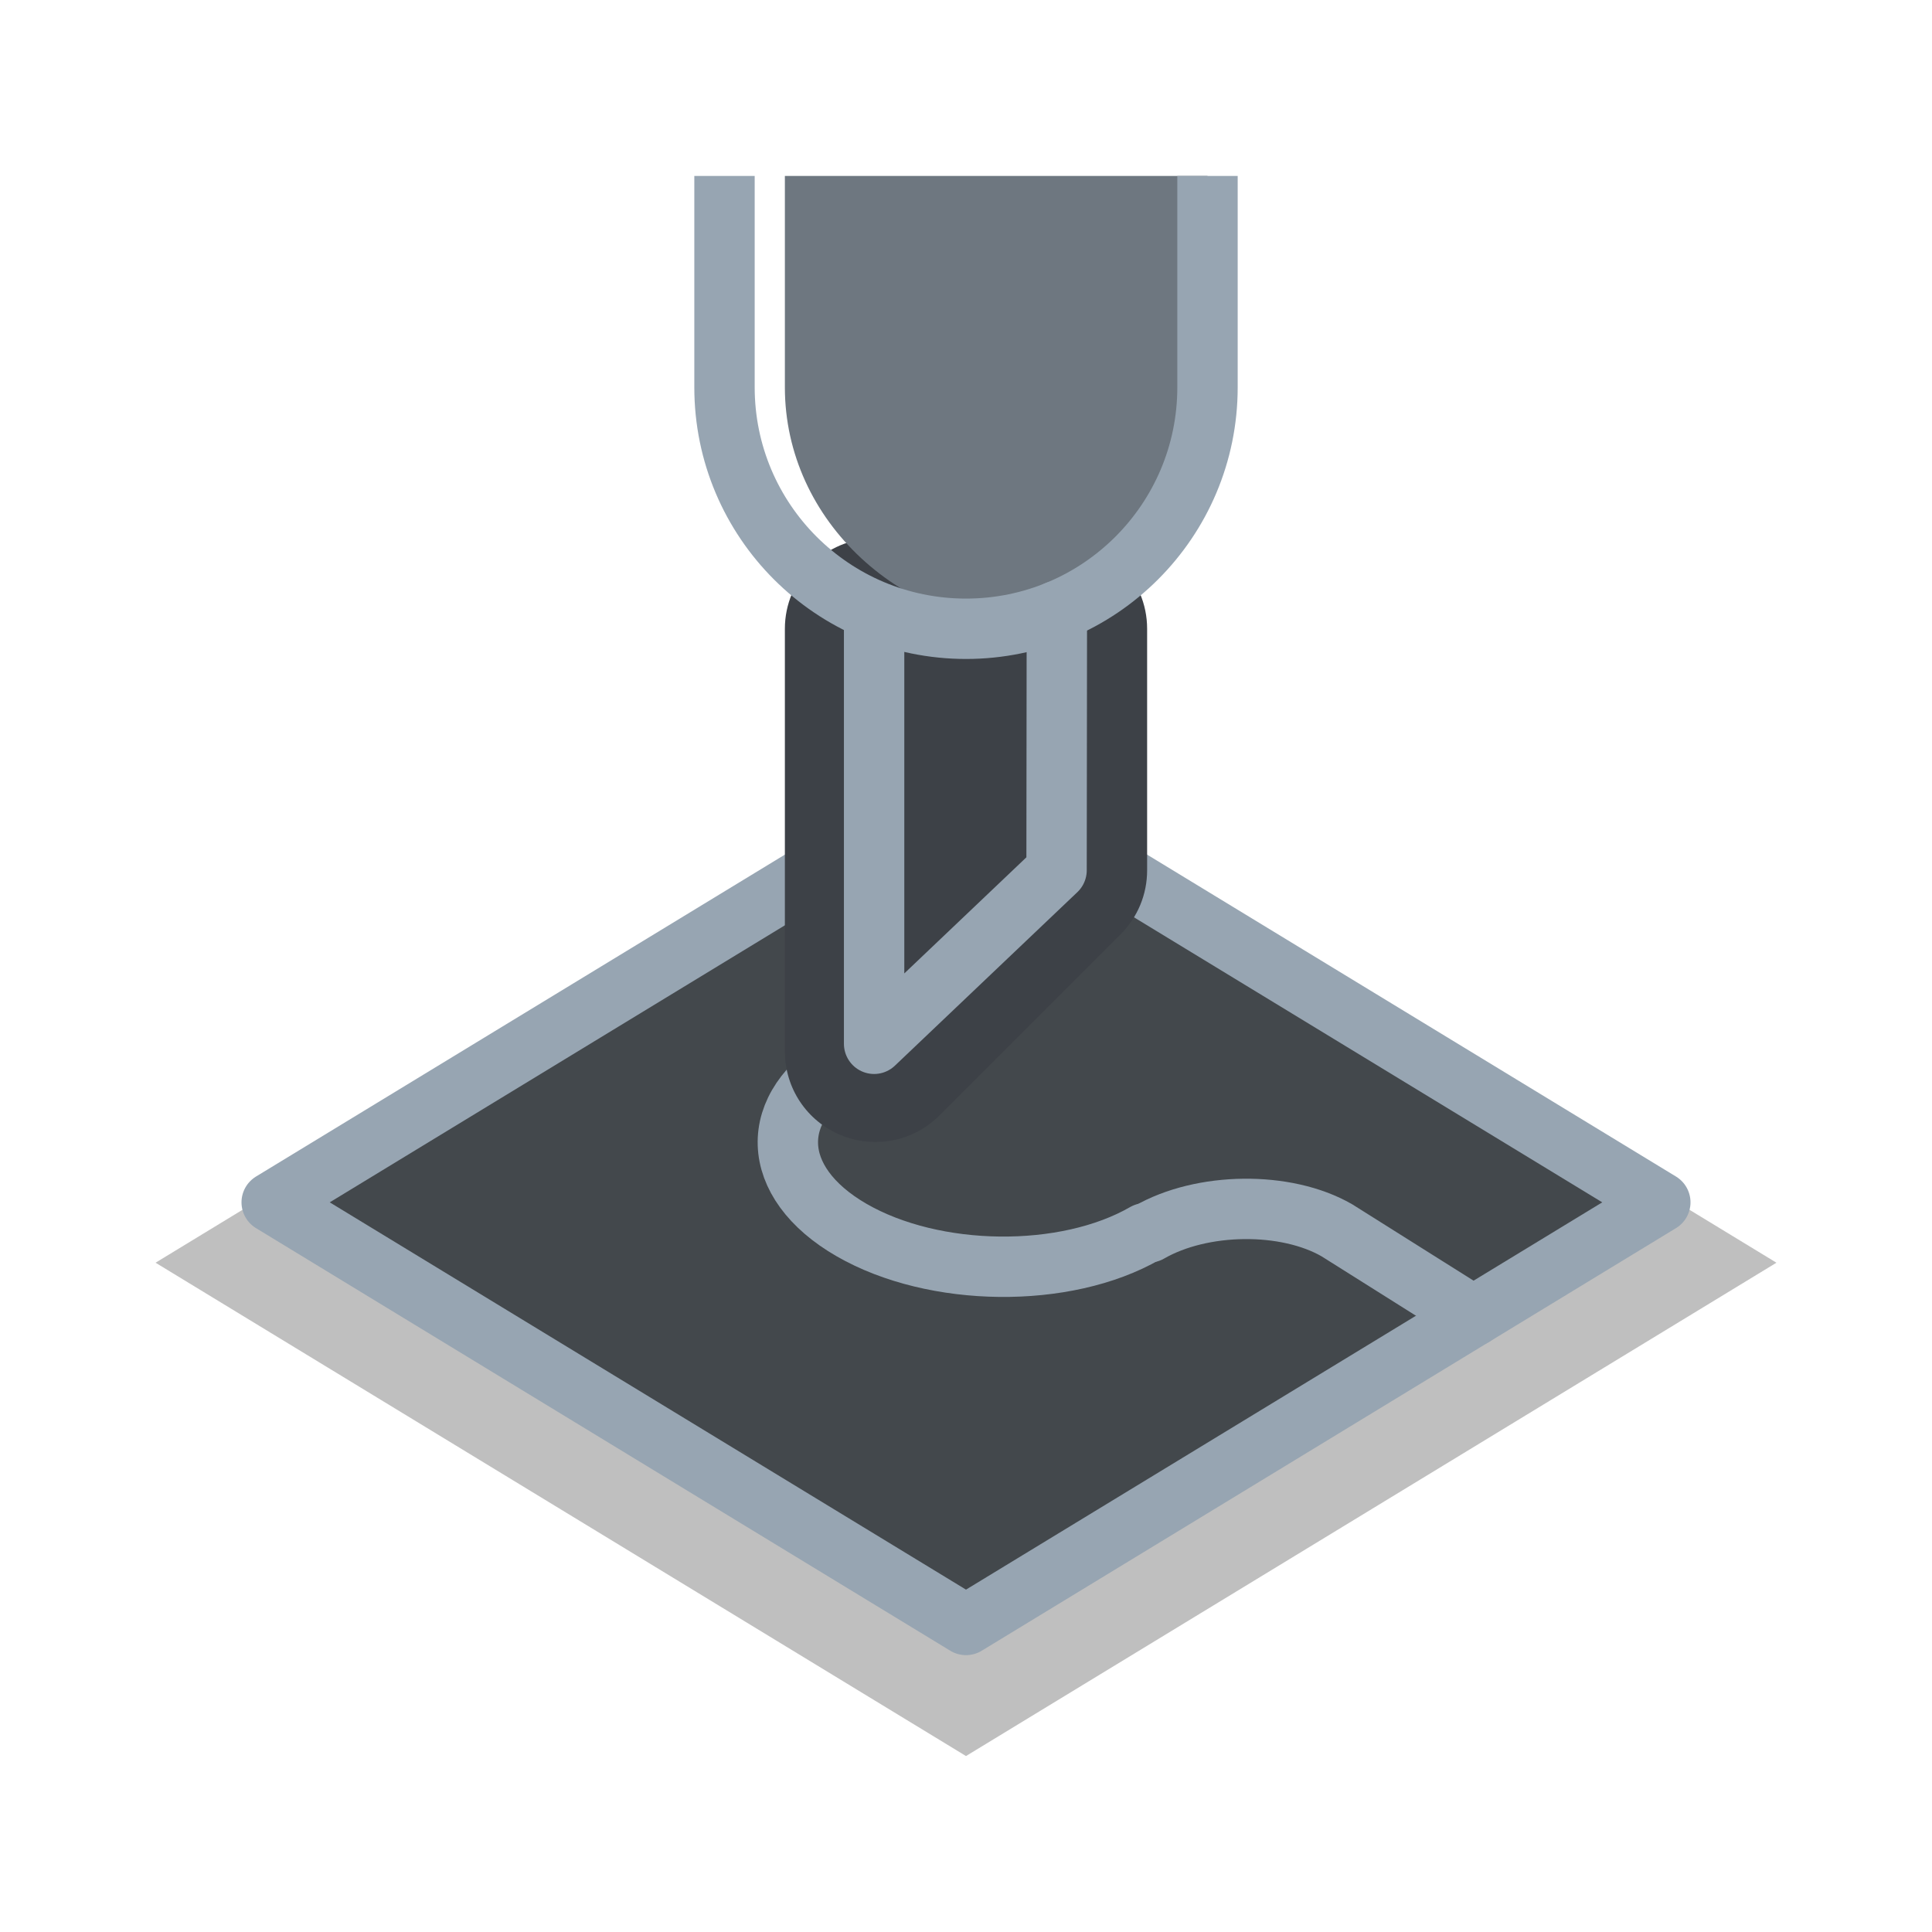<svg enable-background="new 0 0 64 64" height="64" viewBox="0 0 64 64" width="64" xmlns="http://www.w3.org/2000/svg"><path d="m32 58.171-26.847-16.342 26.847-16.342 26.847 16.342z" opacity=".25"/><path d="m32 25.829-23 14 23 14 23-14z" fill="#43484c"/><path d="m32 25.829-23 14 23 14 23-14z" fill="#43484c"/><g fill="none" stroke="#97a5b2" stroke-width="2"><path d="m32 25.829-23 14 23 14 23-14z" stroke-linecap="round" stroke-linejoin="round" stroke-miterlimit="10"/><path d="m37.934 40.853c-2.635 1.521-6.988 1.473-9.726-.107s-2.821-4.095-.188-5.615l.936-.553" stroke-linecap="round" stroke-linejoin="round" stroke-miterlimit="10"/><path d="m35 28.829-6 6v-14h6z" stroke-linecap="round" stroke-linejoin="round" stroke-miterlimit="10"/></g><path d="m29 37.829c-.398 0-.787-.077-1.153-.23-1.119-.462-1.847-1.55-1.847-2.77v-14c0-1.654 1.346-3 3-3h6c1.654 0 3 1.346 3 3v8c0 .801-.313 1.555-.879 2.121l-6 6c-.566.567-1.32.879-2.121.879z" fill="#3d4147"/><path d="m40 5.829v7c0 4.418-5.385 8-5.385 8-4.758 0-8.615-3.582-8.615-8v-7" fill="#6e7780"/><path d="m40 5.829v7c0 4.418-3.582 8-8 8-4.418 0-8-3.582-8-8v-7" fill="none" stroke="#97a5b2" stroke-linejoin="round" stroke-miterlimit="10" stroke-width="2"/><path d="m38.064 40.825c1.752-1.011 4.537-1.042 6.223-.069l4.519 2.844" style="fill:none;stroke:#97a5b2;stroke-width:2;stroke-linecap:round;stroke-linejoin:round;stroke-miterlimit:10"/><path d="m28.956 20.829v13.748l6.044-5.748.01-8.587" style="fill:none;stroke:#97a5b2;stroke-width:2;stroke-linecap:round;stroke-linejoin:round;stroke-miterlimit:10"/></svg>